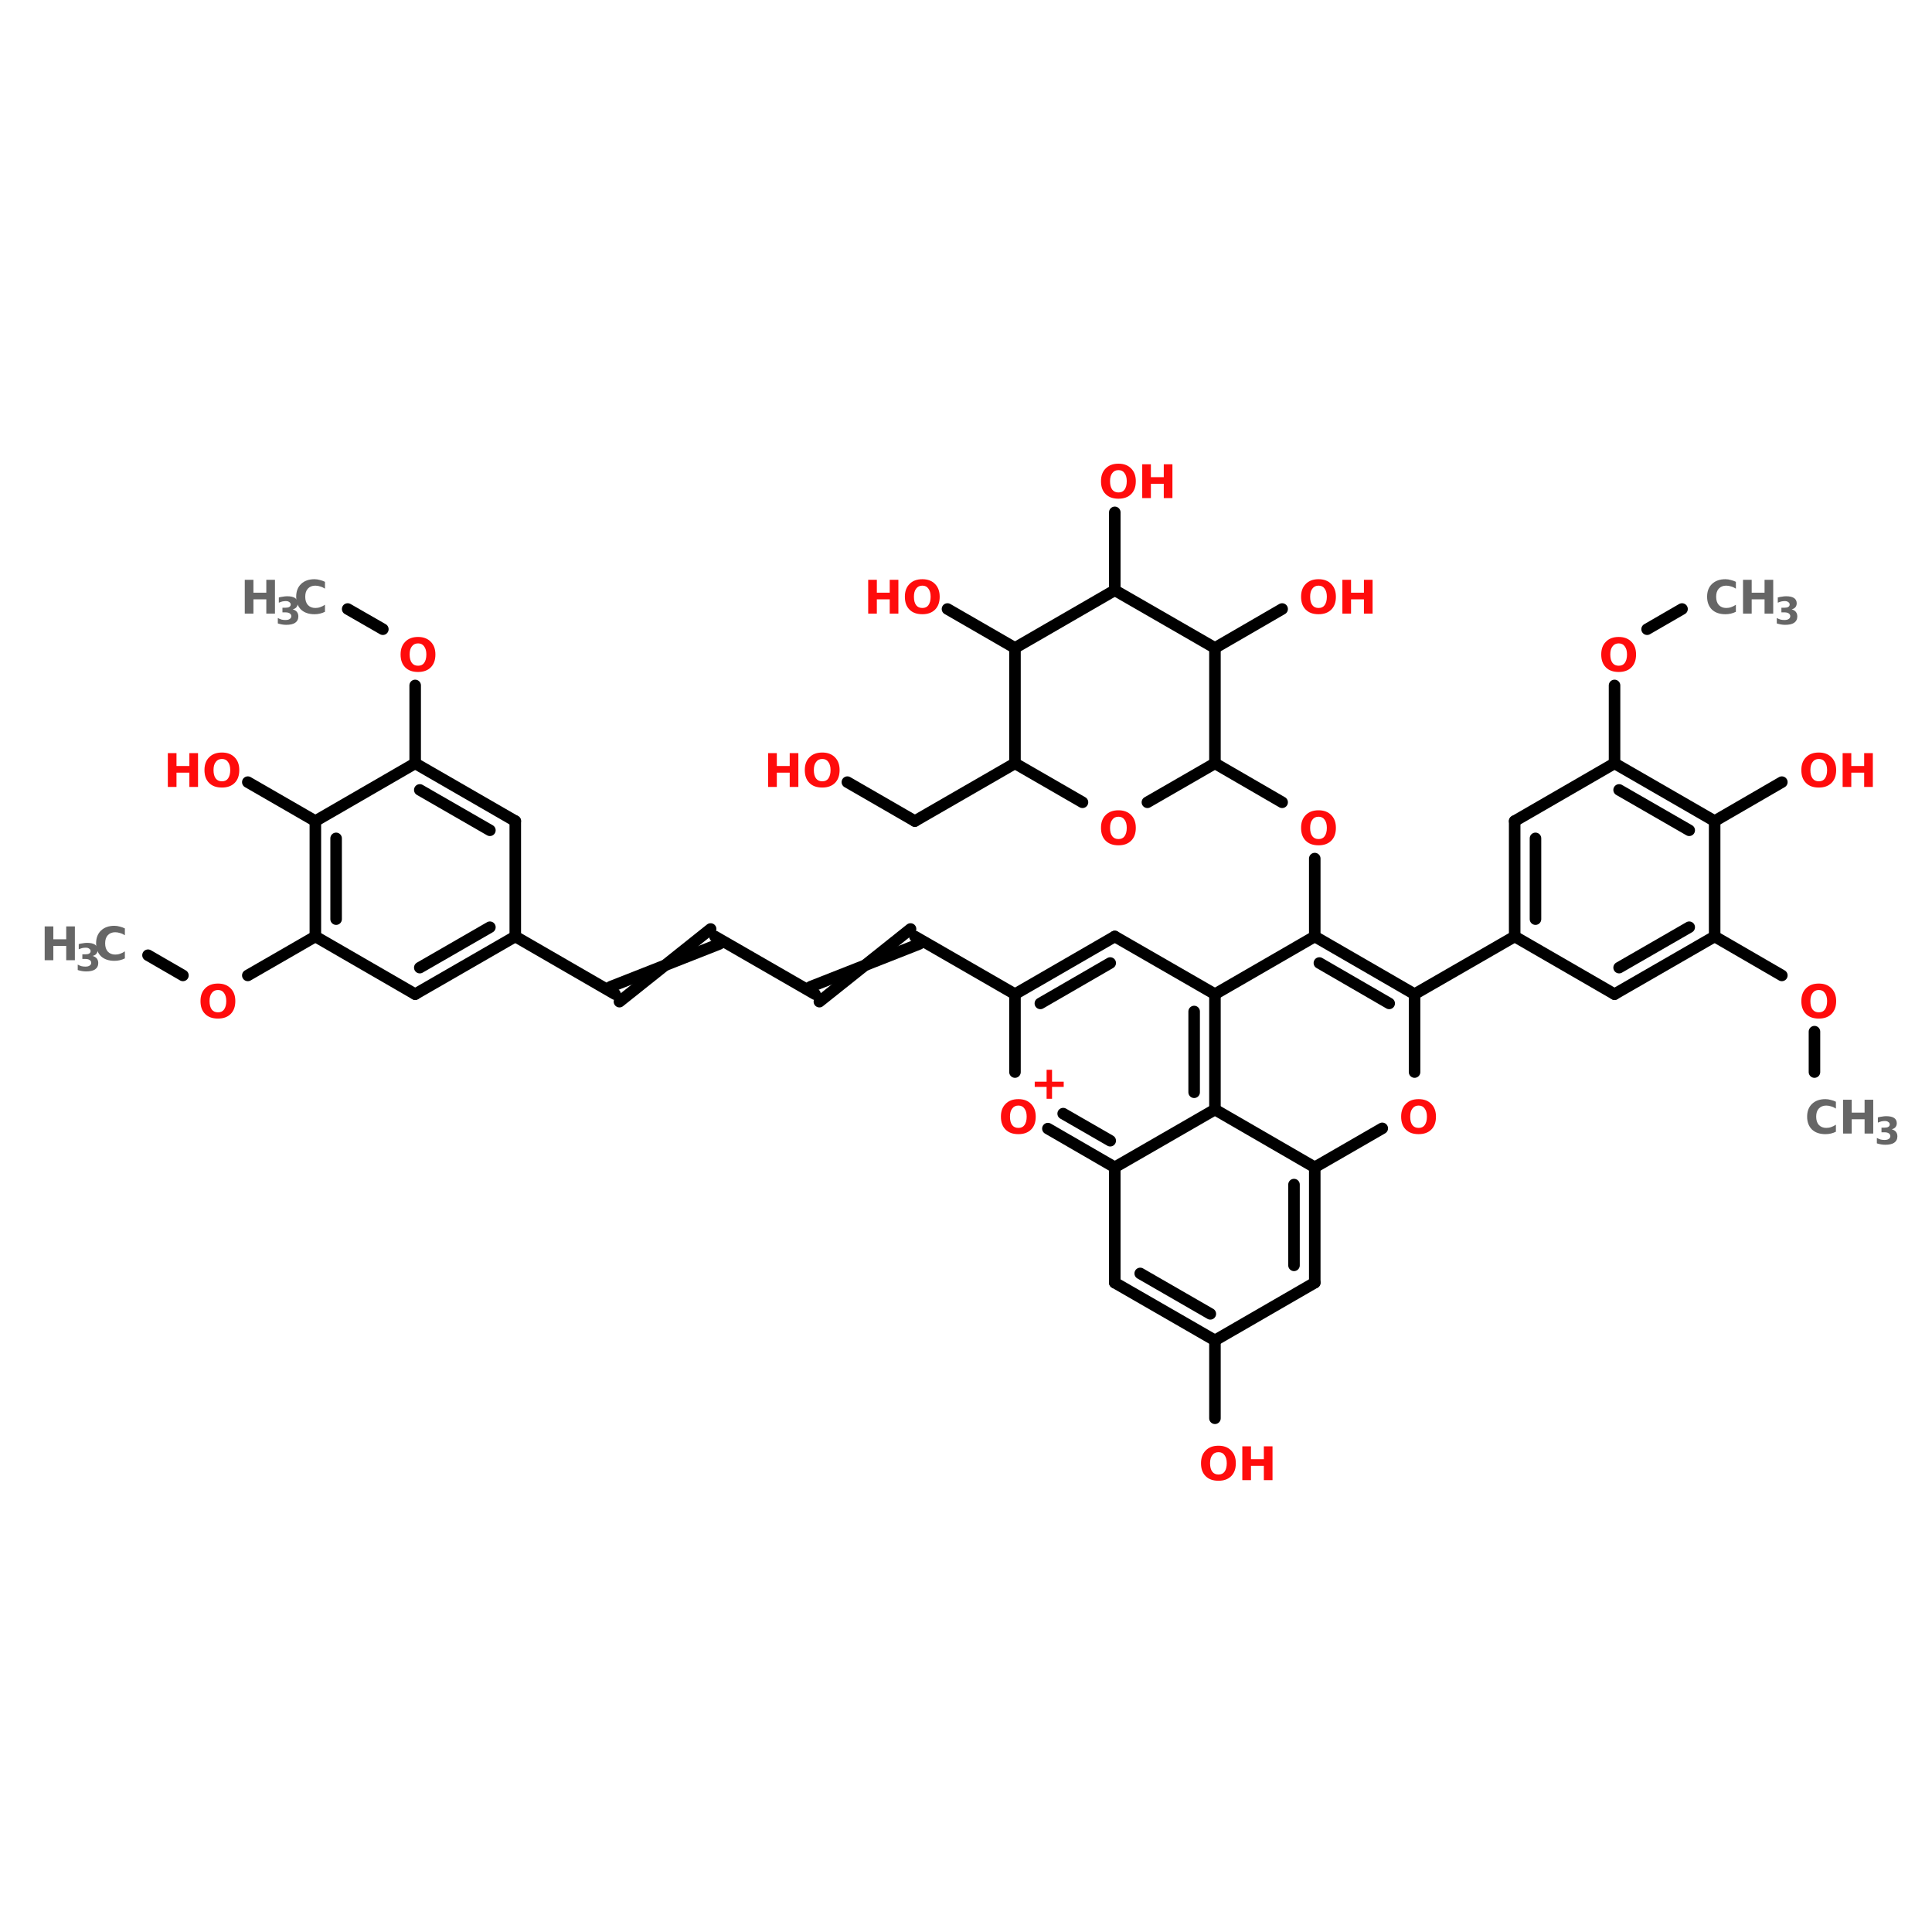 <?xml version="1.0" encoding="UTF-8"?>
<svg xmlns="http://www.w3.org/2000/svg" xmlns:xlink="http://www.w3.org/1999/xlink" width="150pt" height="150pt" viewBox="0 0 150 150" version="1.1">
<defs>
<g>
<symbol overflow="visible" id="glyph0-0">
<path style="stroke:none;" d="M 0.172 0.641 L 0.172 -2.531 L 1.969 -2.531 L 1.969 0.641 Z M 0.375 0.438 L 1.781 0.438 L 1.781 -2.328 L 0.375 -2.328 Z M 0.375 0.438 "/>
</symbol>
<symbol overflow="visible" id="glyph0-1">
<path style="stroke:none;" d="M 1.531 -2.172 C 1.32 -2.172 1.16 -2.094 1.047 -1.938 C 0.93 -1.789 0.875 -1.582 0.875 -1.312 C 0.875 -1.031 0.93 -0.812 1.047 -0.656 C 1.16 -0.508 1.32 -0.438 1.531 -0.438 C 1.738 -0.438 1.895 -0.508 2 -0.656 C 2.113 -0.812 2.172 -1.031 2.172 -1.312 C 2.172 -1.582 2.113 -1.789 2 -1.938 C 1.895 -2.094 1.738 -2.172 1.531 -2.172 Z M 1.531 -2.672 C 1.945 -2.672 2.273 -2.547 2.516 -2.297 C 2.754 -2.055 2.875 -1.727 2.875 -1.312 C 2.875 -0.883 2.754 -0.551 2.516 -0.312 C 2.273 -0.07 1.945 0.047 1.531 0.047 C 1.102 0.047 0.77 -0.07 0.531 -0.312 C 0.289 -0.551 0.172 -0.883 0.172 -1.312 C 0.172 -1.727 0.289 -2.055 0.531 -2.297 C 0.77 -2.547 1.102 -2.672 1.531 -2.672 Z M 1.531 -2.672 "/>
</symbol>
<symbol overflow="visible" id="glyph0-2">
<path style="stroke:none;" d="M 0.328 -2.625 L 1 -2.625 L 1 -1.625 L 2 -1.625 L 2 -2.625 L 2.672 -2.625 L 2.672 0 L 2 0 L 2 -1.109 L 1 -1.109 L 1 0 L 0.328 0 Z M 0.328 -2.625 "/>
</symbol>
<symbol overflow="visible" id="glyph0-3">
<path style="stroke:none;" d="M 2.406 -0.141 C 2.281 -0.078 2.148 -0.031 2.016 0 C 1.879 0.031 1.738 0.047 1.594 0.047 C 1.156 0.047 0.805 -0.07 0.547 -0.312 C 0.297 -0.562 0.172 -0.895 0.172 -1.312 C 0.172 -1.727 0.297 -2.055 0.547 -2.297 C 0.805 -2.547 1.156 -2.672 1.594 -2.672 C 1.738 -2.672 1.879 -2.648 2.016 -2.609 C 2.148 -2.578 2.281 -2.531 2.406 -2.469 L 2.406 -1.938 C 2.281 -2.02 2.156 -2.078 2.031 -2.109 C 1.914 -2.148 1.789 -2.172 1.656 -2.172 C 1.414 -2.172 1.223 -2.094 1.078 -1.938 C 0.941 -1.789 0.875 -1.582 0.875 -1.312 C 0.875 -1.039 0.941 -0.828 1.078 -0.672 C 1.223 -0.516 1.414 -0.438 1.656 -0.438 C 1.789 -0.438 1.914 -0.457 2.031 -0.5 C 2.156 -0.539 2.281 -0.602 2.406 -0.688 Z M 2.406 -0.141 "/>
</symbol>
<symbol overflow="visible" id="glyph0-4">
<path style="stroke:none;" d="M 1.719 -2.25 L 1.719 -1.328 L 2.625 -1.328 L 2.625 -0.922 L 1.719 -0.922 L 1.719 0 L 1.297 0 L 1.297 -0.922 L 0.375 -0.922 L 0.375 -1.328 L 1.297 -1.328 L 1.297 -2.25 Z M 1.719 -2.25 "/>
</symbol>
<symbol overflow="visible" id="glyph1-0">
<path style="stroke:none;" d="M 0.141 0.516 L 0.141 -2.062 L 1.609 -2.062 L 1.609 0.516 Z M 0.312 0.359 L 1.438 0.359 L 1.438 -1.891 L 0.312 -1.891 Z M 0.312 0.359 "/>
</symbol>
<symbol overflow="visible" id="glyph1-1">
<path style="stroke:none;" d="M 1.359 -1.156 C 1.504 -1.113 1.613 -1.047 1.688 -0.953 C 1.758 -0.859 1.797 -0.742 1.797 -0.609 C 1.797 -0.391 1.711 -0.223 1.547 -0.109 C 1.391 -0.004 1.156 0.047 0.844 0.047 C 0.738 0.047 0.629 0.035 0.516 0.016 C 0.41 -0.004 0.305 -0.031 0.203 -0.062 L 0.203 -0.484 C 0.297 -0.43 0.395 -0.391 0.5 -0.359 C 0.602 -0.336 0.703 -0.328 0.797 -0.328 C 0.941 -0.328 1.051 -0.352 1.125 -0.406 C 1.207 -0.457 1.25 -0.531 1.25 -0.625 C 1.25 -0.719 1.207 -0.789 1.125 -0.844 C 1.051 -0.895 0.938 -0.922 0.781 -0.922 L 0.562 -0.922 L 0.562 -1.281 L 0.797 -1.281 C 0.93 -1.281 1.031 -1.301 1.094 -1.344 C 1.164 -1.383 1.203 -1.445 1.203 -1.531 C 1.203 -1.613 1.164 -1.676 1.094 -1.719 C 1.031 -1.77 0.941 -1.797 0.828 -1.797 C 0.734 -1.797 0.641 -1.785 0.547 -1.766 C 0.461 -1.742 0.375 -1.711 0.281 -1.672 L 0.281 -2.078 C 0.395 -2.109 0.504 -2.129 0.609 -2.141 C 0.711 -2.16 0.816 -2.172 0.922 -2.172 C 1.203 -2.172 1.41 -2.125 1.547 -2.031 C 1.68 -1.938 1.75 -1.801 1.75 -1.625 C 1.75 -1.5 1.711 -1.395 1.641 -1.312 C 1.578 -1.238 1.484 -1.188 1.359 -1.156 Z M 1.359 -1.156 "/>
</symbol>
</g>
</defs>
<g id="surface1">
<path style="fill-rule:nonzero;fill:rgb(0%,0%,0%);fill-opacity:1;stroke-width:4;stroke-linecap:round;stroke-linejoin:miter;stroke:rgb(0%,0%,0%);stroke-opacity:1;stroke-miterlimit:4;" d="M 120.506 86.498 L 132.699 93.501 " transform="matrix(0.224,0,0,0.224,0,27.907)"/>
<path style="fill:none;stroke-width:4;stroke-linecap:round;stroke-linejoin:miter;stroke:rgb(0%,0%,0%);stroke-opacity:1;stroke-miterlimit:4;" d="M 143.9 112.993 L 143.9 139.992 " transform="matrix(0.224,0,0,0.224,0,27.907)"/>
<path style="fill-rule:nonzero;fill:rgb(0%,0%,0%);fill-opacity:1;stroke-width:4;stroke-linecap:round;stroke-linejoin:miter;stroke:rgb(0%,0%,0%);stroke-opacity:1;stroke-miterlimit:4;" d="M 109.305 160.007 L 85.894 146.507 " transform="matrix(0.224,0,0,0.224,0,27.907)"/>
<path style="fill-rule:nonzero;fill:rgb(0%,0%,0%);fill-opacity:1;stroke-width:4;stroke-linecap:round;stroke-linejoin:miter;stroke:rgb(0%,0%,0%);stroke-opacity:1;stroke-miterlimit:4;" d="M 109.305 200.001 L 85.894 213.501 " transform="matrix(0.224,0,0,0.224,0,27.907)"/>
<path style="fill-rule:nonzero;fill:rgb(0%,0%,0%);fill-opacity:1;stroke-width:4;stroke-linecap:round;stroke-linejoin:miter;stroke:rgb(0%,0%,0%);stroke-opacity:1;stroke-miterlimit:4;" d="M 63.406 213.501 L 51.299 206.499 " transform="matrix(0.224,0,0,0.224,0,27.907)"/>
<path style="fill-rule:nonzero;fill:rgb(0%,0%,0%);fill-opacity:1;stroke-width:4;stroke-linecap:round;stroke-linejoin:miter;stroke:rgb(0%,0%,0%);stroke-opacity:1;stroke-miterlimit:4;" d="M 213.193 219.999 L 178.599 200.001 " transform="matrix(0.224,0,0,0.224,0,27.907)"/>
<path style="fill-rule:nonzero;fill:rgb(0%,0%,0%);fill-opacity:1;stroke-width:4;stroke-linecap:round;stroke-linejoin:miter;stroke:rgb(0%,0%,0%);stroke-opacity:1;stroke-miterlimit:4;" d="M 211.695 217.403 L 249.303 202.597 " transform="matrix(0.224,0,0,0.224,0,27.907)"/>
<path style="fill-rule:nonzero;fill:rgb(0%,0%,0%);fill-opacity:1;stroke-width:4;stroke-linecap:round;stroke-linejoin:miter;stroke:rgb(0%,0%,0%);stroke-opacity:1;stroke-miterlimit:4;" d="M 214.709 222.594 L 246.307 197.406 " transform="matrix(0.224,0,0,0.224,0,27.907)"/>
<path style="fill-rule:nonzero;fill:rgb(0%,0%,0%);fill-opacity:1;stroke-width:4;stroke-linecap:round;stroke-linejoin:miter;stroke:rgb(0%,0%,0%);stroke-opacity:1;stroke-miterlimit:4;" d="M 282.504 219.999 L 247.805 200.001 " transform="matrix(0.224,0,0,0.224,0,27.907)"/>
<path style="fill-rule:nonzero;fill:rgb(0%,0%,0%);fill-opacity:1;stroke-width:4;stroke-linecap:round;stroke-linejoin:miter;stroke:rgb(0%,0%,0%);stroke-opacity:1;stroke-miterlimit:4;" d="M 281.006 217.403 L 318.597 202.597 " transform="matrix(0.224,0,0,0.224,0,27.907)"/>
<path style="fill-rule:nonzero;fill:rgb(0%,0%,0%);fill-opacity:1;stroke-width:4;stroke-linecap:round;stroke-linejoin:miter;stroke:rgb(0%,0%,0%);stroke-opacity:1;stroke-miterlimit:4;" d="M 284.002 222.594 L 315.6 197.406 " transform="matrix(0.224,0,0,0.224,0,27.907)"/>
<path style="fill-rule:nonzero;fill:rgb(0%,0%,0%);fill-opacity:1;stroke-width:4;stroke-linecap:round;stroke-linejoin:miter;stroke:rgb(0%,0%,0%);stroke-opacity:1;stroke-miterlimit:4;" d="M 317.099 200.001 L 351.797 219.999 " transform="matrix(0.224,0,0,0.224,0,27.907)"/>
<path style="fill:none;stroke-width:4;stroke-linecap:round;stroke-linejoin:miter;stroke:rgb(0%,0%,0%);stroke-opacity:1;stroke-miterlimit:4;" d="M 421.108 339.999 L 421.108 366.999 " transform="matrix(0.224,0,0,0.224,0,27.907)"/>
<path style="fill:none;stroke-width:4;stroke-linecap:round;stroke-linejoin:miter;stroke:rgb(0%,0%,0%);stroke-opacity:1;stroke-miterlimit:4;" d="M 455.703 200.001 L 455.703 173.002 " transform="matrix(0.224,0,0,0.224,0,27.907)"/>
<path style="fill-rule:nonzero;fill:rgb(0%,0%,0%);fill-opacity:1;stroke-width:4;stroke-linecap:round;stroke-linejoin:miter;stroke:rgb(0%,0%,0%);stroke-opacity:1;stroke-miterlimit:4;" d="M 444.398 153.492 L 421.108 139.992 " transform="matrix(0.224,0,0,0.224,0,27.907)"/>
<path style="fill-rule:nonzero;fill:rgb(0%,0%,0%);fill-opacity:1;stroke-width:4;stroke-linecap:round;stroke-linejoin:miter;stroke:rgb(0%,0%,0%);stroke-opacity:1;stroke-miterlimit:4;" d="M 351.797 139.992 L 317.099 160.007 " transform="matrix(0.224,0,0,0.224,0,27.907)"/>
<path style="fill-rule:nonzero;fill:rgb(0%,0%,0%);fill-opacity:1;stroke-width:4;stroke-linecap:round;stroke-linejoin:miter;stroke:rgb(0%,0%,0%);stroke-opacity:1;stroke-miterlimit:4;" d="M 317.099 160.007 L 293.705 146.507 " transform="matrix(0.224,0,0,0.224,0,27.907)"/>
<path style="fill-rule:nonzero;fill:rgb(0%,0%,0%);fill-opacity:1;stroke-width:4;stroke-linecap:round;stroke-linejoin:miter;stroke:rgb(0%,0%,0%);stroke-opacity:1;stroke-miterlimit:4;" d="M 351.797 99.998 L 328.404 86.498 " transform="matrix(0.224,0,0,0.224,0,27.907)"/>
<path style="fill:none;stroke-width:4;stroke-linecap:round;stroke-linejoin:miter;stroke:rgb(0%,0%,0%);stroke-opacity:1;stroke-miterlimit:4;" d="M 386.392 80.001 L 386.392 53.001 " transform="matrix(0.224,0,0,0.224,0,27.907)"/>
<path style="fill-rule:nonzero;fill:rgb(0%,0%,0%);fill-opacity:1;stroke-width:4;stroke-linecap:round;stroke-linejoin:miter;stroke:rgb(0%,0%,0%);stroke-opacity:1;stroke-miterlimit:4;" d="M 421.108 99.998 L 444.398 86.498 " transform="matrix(0.224,0,0,0.224,0,27.907)"/>
<path style="fill-rule:nonzero;fill:rgb(0%,0%,0%);fill-opacity:1;stroke-width:4;stroke-linecap:round;stroke-linejoin:miter;stroke:rgb(0%,0%,0%);stroke-opacity:1;stroke-miterlimit:4;" d="M 490.297 219.999 L 524.996 200.001 " transform="matrix(0.224,0,0,0.224,0,27.907)"/>
<path style="fill-rule:nonzero;fill:rgb(0%,0%,0%);fill-opacity:1;stroke-width:4;stroke-linecap:round;stroke-linejoin:miter;stroke:rgb(0%,0%,0%);stroke-opacity:1;stroke-miterlimit:4;" d="M 594.307 200.001 L 617.597 213.501 " transform="matrix(0.224,0,0,0.224,0,27.907)"/>
<path style="fill:none;stroke-width:4;stroke-linecap:round;stroke-linejoin:miter;stroke:rgb(0%,0%,0%);stroke-opacity:1;stroke-miterlimit:4;" d="M 628.902 232.993 L 628.902 246.998 " transform="matrix(0.224,0,0,0.224,0,27.907)"/>
<path style="fill-rule:nonzero;fill:rgb(0%,0%,0%);fill-opacity:1;stroke-width:4;stroke-linecap:round;stroke-linejoin:miter;stroke:rgb(0%,0%,0%);stroke-opacity:1;stroke-miterlimit:4;" d="M 594.307 160.007 L 617.597 146.507 " transform="matrix(0.224,0,0,0.224,0,27.907)"/>
<path style="fill:none;stroke-width:4;stroke-linecap:round;stroke-linejoin:miter;stroke:rgb(0%,0%,0%);stroke-opacity:1;stroke-miterlimit:4;" d="M 559.608 139.992 L 559.608 112.993 " transform="matrix(0.224,0,0,0.224,0,27.907)"/>
<path style="fill-rule:nonzero;fill:rgb(0%,0%,0%);fill-opacity:1;stroke-width:4;stroke-linecap:round;stroke-linejoin:miter;stroke:rgb(0%,0%,0%);stroke-opacity:1;stroke-miterlimit:4;" d="M 570.896 93.501 L 583.002 86.498 " transform="matrix(0.224,0,0,0.224,0,27.907)"/>
<path style="fill-rule:nonzero;fill:rgb(0%,0%,0%);fill-opacity:1;stroke-width:4;stroke-linecap:round;stroke-linejoin:miter;stroke:rgb(0%,0%,0%);stroke-opacity:1;stroke-miterlimit:4;" d="M 178.599 160.007 L 143.9 139.992 " transform="matrix(0.224,0,0,0.224,0,27.907)"/>
<path style="fill-rule:nonzero;fill:rgb(0%,0%,0%);fill-opacity:1;stroke-width:4;stroke-linecap:round;stroke-linejoin:miter;stroke:rgb(0%,0%,0%);stroke-opacity:1;stroke-miterlimit:4;" d="M 169.802 163.195 L 145.502 149.207 " transform="matrix(0.224,0,0,0.224,0,27.907)"/>
<path style="fill-rule:nonzero;fill:rgb(0%,0%,0%);fill-opacity:1;stroke-width:4;stroke-linecap:round;stroke-linejoin:miter;stroke:rgb(0%,0%,0%);stroke-opacity:1;stroke-miterlimit:4;" d="M 143.9 139.992 L 109.305 160.007 " transform="matrix(0.224,0,0,0.224,0,27.907)"/>
<path style="fill:none;stroke-width:4;stroke-linecap:round;stroke-linejoin:miter;stroke:rgb(0%,0%,0%);stroke-opacity:1;stroke-miterlimit:4;" d="M 109.305 160.007 L 109.305 200.001 " transform="matrix(0.224,0,0,0.224,0,27.907)"/>
<path style="fill:none;stroke-width:4;stroke-linecap:round;stroke-linejoin:miter;stroke:rgb(0%,0%,0%);stroke-opacity:1;stroke-miterlimit:4;" d="M 116.499 165.999 L 116.499 193.992 " transform="matrix(0.224,0,0,0.224,0,27.907)"/>
<path style="fill-rule:nonzero;fill:rgb(0%,0%,0%);fill-opacity:1;stroke-width:4;stroke-linecap:round;stroke-linejoin:miter;stroke:rgb(0%,0%,0%);stroke-opacity:1;stroke-miterlimit:4;" d="M 109.305 200.001 L 143.9 219.999 " transform="matrix(0.224,0,0,0.224,0,27.907)"/>
<path style="fill-rule:nonzero;fill:rgb(0%,0%,0%);fill-opacity:1;stroke-width:4;stroke-linecap:round;stroke-linejoin:miter;stroke:rgb(0%,0%,0%);stroke-opacity:1;stroke-miterlimit:4;" d="M 143.9 219.999 L 178.599 200.001 " transform="matrix(0.224,0,0,0.224,0,27.907)"/>
<path style="fill-rule:nonzero;fill:rgb(0%,0%,0%);fill-opacity:1;stroke-width:4;stroke-linecap:round;stroke-linejoin:miter;stroke:rgb(0%,0%,0%);stroke-opacity:1;stroke-miterlimit:4;" d="M 145.502 210.801 L 169.802 196.796 " transform="matrix(0.224,0,0,0.224,0,27.907)"/>
<path style="fill:none;stroke-width:4;stroke-linecap:round;stroke-linejoin:miter;stroke:rgb(0%,0%,0%);stroke-opacity:1;stroke-miterlimit:4;" d="M 178.599 200.001 L 178.599 160.007 " transform="matrix(0.224,0,0,0.224,0,27.907)"/>
<path style="fill-rule:nonzero;fill:rgb(0%,0%,0%);fill-opacity:1;stroke-width:4;stroke-linecap:round;stroke-linejoin:miter;stroke:rgb(0%,0%,0%);stroke-opacity:1;stroke-miterlimit:4;" d="M 351.797 219.999 L 386.392 200.001 " transform="matrix(0.224,0,0,0.224,0,27.907)"/>
<path style="fill-rule:nonzero;fill:rgb(0%,0%,0%);fill-opacity:1;stroke-width:4;stroke-linecap:round;stroke-linejoin:miter;stroke:rgb(0%,0%,0%);stroke-opacity:1;stroke-miterlimit:4;" d="M 360.594 223.204 L 384.807 209.199 " transform="matrix(0.224,0,0,0.224,0,27.907)"/>
<path style="fill-rule:nonzero;fill:rgb(0%,0%,0%);fill-opacity:1;stroke-width:4;stroke-linecap:round;stroke-linejoin:miter;stroke:rgb(0%,0%,0%);stroke-opacity:1;stroke-miterlimit:4;" d="M 386.392 200.001 L 421.108 219.999 " transform="matrix(0.224,0,0,0.224,0,27.907)"/>
<path style="fill:none;stroke-width:4;stroke-linecap:round;stroke-linejoin:miter;stroke:rgb(0%,0%,0%);stroke-opacity:1;stroke-miterlimit:4;" d="M 421.108 219.999 L 421.108 259.993 " transform="matrix(0.224,0,0,0.224,0,27.907)"/>
<path style="fill:none;stroke-width:4;stroke-linecap:round;stroke-linejoin:miter;stroke:rgb(0%,0%,0%);stroke-opacity:1;stroke-miterlimit:4;" d="M 413.897 226.008 L 413.897 254.001 " transform="matrix(0.224,0,0,0.224,0,27.907)"/>
<path style="fill-rule:nonzero;fill:rgb(0%,0%,0%);fill-opacity:1;stroke-width:4;stroke-linecap:round;stroke-linejoin:miter;stroke:rgb(0%,0%,0%);stroke-opacity:1;stroke-miterlimit:4;" d="M 421.108 259.993 L 386.392 280.008 " transform="matrix(0.224,0,0,0.224,0,27.907)"/>
<path style="fill-rule:nonzero;fill:rgb(0%,0%,0%);fill-opacity:1;stroke-width:4;stroke-linecap:round;stroke-linejoin:miter;stroke:rgb(0%,0%,0%);stroke-opacity:1;stroke-miterlimit:4;" d="M 386.392 280.008 L 363.207 266.595 " transform="matrix(0.224,0,0,0.224,0,27.907)"/>
<path style="fill-rule:nonzero;fill:rgb(0%,0%,0%);fill-opacity:1;stroke-width:4;stroke-linecap:round;stroke-linejoin:miter;stroke:rgb(0%,0%,0%);stroke-opacity:1;stroke-miterlimit:4;" d="M 384.807 270.793 L 368.502 261.404 " transform="matrix(0.224,0,0,0.224,0,27.907)"/>
<path style="fill:none;stroke-width:4;stroke-linecap:round;stroke-linejoin:miter;stroke:rgb(0%,0%,0%);stroke-opacity:1;stroke-miterlimit:4;" d="M 351.797 246.998 L 351.797 219.999 " transform="matrix(0.224,0,0,0.224,0,27.907)"/>
<path style="fill-rule:nonzero;fill:rgb(0%,0%,0%);fill-opacity:1;stroke-width:4;stroke-linecap:round;stroke-linejoin:miter;stroke:rgb(0%,0%,0%);stroke-opacity:1;stroke-miterlimit:4;" d="M 455.703 280.008 L 421.108 259.993 " transform="matrix(0.224,0,0,0.224,0,27.907)"/>
<path style="fill:none;stroke-width:4;stroke-linecap:round;stroke-linejoin:miter;stroke:rgb(0%,0%,0%);stroke-opacity:1;stroke-miterlimit:4;" d="M 386.392 280.008 L 386.392 320.002 " transform="matrix(0.224,0,0,0.224,0,27.907)"/>
<path style="fill-rule:nonzero;fill:rgb(0%,0%,0%);fill-opacity:1;stroke-width:4;stroke-linecap:round;stroke-linejoin:miter;stroke:rgb(0%,0%,0%);stroke-opacity:1;stroke-miterlimit:4;" d="M 386.392 320.002 L 421.108 339.999 " transform="matrix(0.224,0,0,0.224,0,27.907)"/>
<path style="fill-rule:nonzero;fill:rgb(0%,0%,0%);fill-opacity:1;stroke-width:4;stroke-linecap:round;stroke-linejoin:miter;stroke:rgb(0%,0%,0%);stroke-opacity:1;stroke-miterlimit:4;" d="M 395.206 316.797 L 419.506 330.802 " transform="matrix(0.224,0,0,0.224,0,27.907)"/>
<path style="fill-rule:nonzero;fill:rgb(0%,0%,0%);fill-opacity:1;stroke-width:4;stroke-linecap:round;stroke-linejoin:miter;stroke:rgb(0%,0%,0%);stroke-opacity:1;stroke-miterlimit:4;" d="M 421.108 339.999 L 455.703 320.002 " transform="matrix(0.224,0,0,0.224,0,27.907)"/>
<path style="fill:none;stroke-width:4;stroke-linecap:round;stroke-linejoin:miter;stroke:rgb(0%,0%,0%);stroke-opacity:1;stroke-miterlimit:4;" d="M 455.703 320.002 L 455.703 280.008 " transform="matrix(0.224,0,0,0.224,0,27.907)"/>
<path style="fill:none;stroke-width:4;stroke-linecap:round;stroke-linejoin:miter;stroke:rgb(0%,0%,0%);stroke-opacity:1;stroke-miterlimit:4;" d="M 448.509 313.992 L 448.509 286 " transform="matrix(0.224,0,0,0.224,0,27.907)"/>
<path style="fill:none;stroke-width:4;stroke-linecap:round;stroke-linejoin:miter;stroke:rgb(0%,0%,0%);stroke-opacity:1;stroke-miterlimit:4;" d="M 524.996 160.007 L 524.996 200.001 " transform="matrix(0.224,0,0,0.224,0,27.907)"/>
<path style="fill:none;stroke-width:4;stroke-linecap:round;stroke-linejoin:miter;stroke:rgb(0%,0%,0%);stroke-opacity:1;stroke-miterlimit:4;" d="M 532.208 165.999 L 532.208 193.992 " transform="matrix(0.224,0,0,0.224,0,27.907)"/>
<path style="fill-rule:nonzero;fill:rgb(0%,0%,0%);fill-opacity:1;stroke-width:4;stroke-linecap:round;stroke-linejoin:miter;stroke:rgb(0%,0%,0%);stroke-opacity:1;stroke-miterlimit:4;" d="M 524.996 200.001 L 559.608 219.999 " transform="matrix(0.224,0,0,0.224,0,27.907)"/>
<path style="fill-rule:nonzero;fill:rgb(0%,0%,0%);fill-opacity:1;stroke-width:4;stroke-linecap:round;stroke-linejoin:miter;stroke:rgb(0%,0%,0%);stroke-opacity:1;stroke-miterlimit:4;" d="M 559.608 219.999 L 594.307 200.001 " transform="matrix(0.224,0,0,0.224,0,27.907)"/>
<path style="fill-rule:nonzero;fill:rgb(0%,0%,0%);fill-opacity:1;stroke-width:4;stroke-linecap:round;stroke-linejoin:miter;stroke:rgb(0%,0%,0%);stroke-opacity:1;stroke-miterlimit:4;" d="M 561.193 210.801 L 585.493 196.796 " transform="matrix(0.224,0,0,0.224,0,27.907)"/>
<path style="fill:none;stroke-width:4;stroke-linecap:round;stroke-linejoin:miter;stroke:rgb(0%,0%,0%);stroke-opacity:1;stroke-miterlimit:4;" d="M 594.307 200.001 L 594.307 160.007 " transform="matrix(0.224,0,0,0.224,0,27.907)"/>
<path style="fill-rule:nonzero;fill:rgb(0%,0%,0%);fill-opacity:1;stroke-width:4;stroke-linecap:round;stroke-linejoin:miter;stroke:rgb(0%,0%,0%);stroke-opacity:1;stroke-miterlimit:4;" d="M 594.307 160.007 L 559.608 139.992 " transform="matrix(0.224,0,0,0.224,0,27.907)"/>
<path style="fill-rule:nonzero;fill:rgb(0%,0%,0%);fill-opacity:1;stroke-width:4;stroke-linecap:round;stroke-linejoin:miter;stroke:rgb(0%,0%,0%);stroke-opacity:1;stroke-miterlimit:4;" d="M 585.493 163.195 L 561.193 149.207 " transform="matrix(0.224,0,0,0.224,0,27.907)"/>
<path style="fill-rule:nonzero;fill:rgb(0%,0%,0%);fill-opacity:1;stroke-width:4;stroke-linecap:round;stroke-linejoin:miter;stroke:rgb(0%,0%,0%);stroke-opacity:1;stroke-miterlimit:4;" d="M 559.608 139.992 L 524.996 160.007 " transform="matrix(0.224,0,0,0.224,0,27.907)"/>
<path style="fill-rule:nonzero;fill:rgb(0%,0%,0%);fill-opacity:1;stroke-width:4;stroke-linecap:round;stroke-linejoin:miter;stroke:rgb(0%,0%,0%);stroke-opacity:1;stroke-miterlimit:4;" d="M 490.297 219.999 L 455.703 200.001 " transform="matrix(0.224,0,0,0.224,0,27.907)"/>
<path style="fill-rule:nonzero;fill:rgb(0%,0%,0%);fill-opacity:1;stroke-width:4;stroke-linecap:round;stroke-linejoin:miter;stroke:rgb(0%,0%,0%);stroke-opacity:1;stroke-miterlimit:4;" d="M 481.501 223.204 L 457.305 209.199 " transform="matrix(0.224,0,0,0.224,0,27.907)"/>
<path style="fill-rule:nonzero;fill:rgb(0%,0%,0%);fill-opacity:1;stroke-width:4;stroke-linecap:round;stroke-linejoin:miter;stroke:rgb(0%,0%,0%);stroke-opacity:1;stroke-miterlimit:4;" d="M 455.703 200.001 L 421.108 219.999 " transform="matrix(0.224,0,0,0.224,0,27.907)"/>
<path style="fill-rule:nonzero;fill:rgb(0%,0%,0%);fill-opacity:1;stroke-width:4;stroke-linecap:round;stroke-linejoin:miter;stroke:rgb(0%,0%,0%);stroke-opacity:1;stroke-miterlimit:4;" d="M 455.703 280.008 L 479.097 266.508 " transform="matrix(0.224,0,0,0.224,0,27.907)"/>
<path style="fill:none;stroke-width:4;stroke-linecap:round;stroke-linejoin:miter;stroke:rgb(0%,0%,0%);stroke-opacity:1;stroke-miterlimit:4;" d="M 490.297 246.998 L 490.297 219.999 " transform="matrix(0.224,0,0,0.224,0,27.907)"/>
<path style="fill:none;stroke-width:4;stroke-linecap:round;stroke-linejoin:miter;stroke:rgb(0%,0%,0%);stroke-opacity:1;stroke-miterlimit:4;" d="M 421.108 99.998 L 421.108 139.992 " transform="matrix(0.224,0,0,0.224,0,27.907)"/>
<path style="fill-rule:nonzero;fill:rgb(0%,0%,0%);fill-opacity:1;stroke-width:4;stroke-linecap:round;stroke-linejoin:miter;stroke:rgb(0%,0%,0%);stroke-opacity:1;stroke-miterlimit:4;" d="M 421.108 139.992 L 397.697 153.492 " transform="matrix(0.224,0,0,0.224,0,27.907)"/>
<path style="fill-rule:nonzero;fill:rgb(0%,0%,0%);fill-opacity:1;stroke-width:4;stroke-linecap:round;stroke-linejoin:miter;stroke:rgb(0%,0%,0%);stroke-opacity:1;stroke-miterlimit:4;" d="M 375.191 153.492 L 351.797 139.992 " transform="matrix(0.224,0,0,0.224,0,27.907)"/>
<path style="fill:none;stroke-width:4;stroke-linecap:round;stroke-linejoin:miter;stroke:rgb(0%,0%,0%);stroke-opacity:1;stroke-miterlimit:4;" d="M 351.797 139.992 L 351.797 99.998 " transform="matrix(0.224,0,0,0.224,0,27.907)"/>
<path style="fill-rule:nonzero;fill:rgb(0%,0%,0%);fill-opacity:1;stroke-width:4;stroke-linecap:round;stroke-linejoin:miter;stroke:rgb(0%,0%,0%);stroke-opacity:1;stroke-miterlimit:4;" d="M 351.797 99.998 L 386.392 80.001 " transform="matrix(0.224,0,0,0.224,0,27.907)"/>
<path style="fill-rule:nonzero;fill:rgb(0%,0%,0%);fill-opacity:1;stroke-width:4;stroke-linecap:round;stroke-linejoin:miter;stroke:rgb(0%,0%,0%);stroke-opacity:1;stroke-miterlimit:4;" d="M 386.392 80.001 L 421.108 99.998 " transform="matrix(0.224,0,0,0.224,0,27.907)"/>
<g style="fill:rgb(100%,4.706%,4.706%);fill-opacity:1;">
  <use xlink:href="#glyph0-1" x="85.309" y="38.672"/>
</g>
<g style="fill:rgb(100%,4.706%,4.706%);fill-opacity:1;">
  <use xlink:href="#glyph0-2" x="88.355" y="38.672"/>
</g>
<g style="fill:rgb(100%,4.706%,4.706%);fill-opacity:1;">
  <use xlink:href="#glyph0-1" x="100.844" y="65.582"/>
</g>
<g style="fill:rgb(100%,4.706%,4.706%);fill-opacity:1;">
  <use xlink:href="#glyph0-1" x="85.309" y="65.582"/>
</g>
<g style="fill:rgb(100%,4.706%,4.706%);fill-opacity:1;">
  <use xlink:href="#glyph0-2" x="59.312" y="61.098"/>
</g>
<g style="fill:rgb(100%,4.706%,4.706%);fill-opacity:1;">
  <use xlink:href="#glyph0-1" x="62.312" y="61.098"/>
</g>
<g style="fill:rgb(100%,4.706%,4.706%);fill-opacity:1;">
  <use xlink:href="#glyph0-2" x="67.078" y="47.641"/>
</g>
<g style="fill:rgb(100%,4.706%,4.706%);fill-opacity:1;">
  <use xlink:href="#glyph0-1" x="70.082" y="47.641"/>
</g>
<g style="fill:rgb(100%,4.706%,4.706%);fill-opacity:1;">
  <use xlink:href="#glyph0-1" x="108.613" y="88.008"/>
</g>
<g style="fill:rgb(100%,4.706%,4.706%);fill-opacity:1;">
  <use xlink:href="#glyph0-1" x="100.844" y="47.641"/>
</g>
<g style="fill:rgb(100%,4.706%,4.706%);fill-opacity:1;">
  <use xlink:href="#glyph0-2" x="103.895" y="47.641"/>
</g>
<g style="fill:rgb(100%,4.706%,4.706%);fill-opacity:1;">
  <use xlink:href="#glyph0-1" x="139.684" y="79.035"/>
</g>
<g style="fill:rgb(40%,40%,40%);fill-opacity:1;">
  <use xlink:href="#glyph0-3" x="140.133" y="88.008"/>
</g>
<g style="fill:rgb(40%,40%,40%);fill-opacity:1;">
  <use xlink:href="#glyph0-2" x="142.766" y="88.008"/>
</g>
<g style="fill:rgb(40%,40%,40%);fill-opacity:1;">
  <use xlink:href="#glyph1-1" x="145.516" y="88.832"/>
</g>
<g style="fill:rgb(100%,4.706%,4.706%);fill-opacity:1;">
  <use xlink:href="#glyph0-1" x="139.684" y="61.098"/>
</g>
<g style="fill:rgb(100%,4.706%,4.706%);fill-opacity:1;">
  <use xlink:href="#glyph0-2" x="142.734" y="61.098"/>
</g>
<g style="fill:rgb(100%,4.706%,4.706%);fill-opacity:1;">
  <use xlink:href="#glyph0-1" x="124.148" y="52.125"/>
</g>
<g style="fill:rgb(40%,40%,40%);fill-opacity:1;">
  <use xlink:href="#glyph0-3" x="132.367" y="47.641"/>
</g>
<g style="fill:rgb(40%,40%,40%);fill-opacity:1;">
  <use xlink:href="#glyph0-2" x="135" y="47.641"/>
</g>
<g style="fill:rgb(40%,40%,40%);fill-opacity:1;">
  <use xlink:href="#glyph1-1" x="137.746" y="48.465"/>
</g>
<g style="fill:rgb(100%,4.706%,4.706%);fill-opacity:1;">
  <use xlink:href="#glyph0-1" x="30.93" y="52.125"/>
</g>
<g style="fill:rgb(100%,4.706%,4.706%);fill-opacity:1;">
  <use xlink:href="#glyph0-2" x="12.703" y="61.098"/>
</g>
<g style="fill:rgb(100%,4.706%,4.706%);fill-opacity:1;">
  <use xlink:href="#glyph0-1" x="15.703" y="61.098"/>
</g>
<g style="fill:rgb(100%,4.706%,4.706%);fill-opacity:1;">
  <use xlink:href="#glyph0-1" x="15.395" y="79.035"/>
</g>
<g style="fill:rgb(40%,40%,40%);fill-opacity:1;">
  <use xlink:href="#glyph0-2" x="3.141" y="74.551"/>
</g>
<g style="fill:rgb(40%,40%,40%);fill-opacity:1;">
  <use xlink:href="#glyph1-1" x="5.832" y="75.375"/>
</g>
<g style="fill:rgb(40%,40%,40%);fill-opacity:1;">
  <use xlink:href="#glyph0-3" x="7.289" y="74.551"/>
</g>
<g style="fill:rgb(40%,40%,40%);fill-opacity:1;">
  <use xlink:href="#glyph0-2" x="18.676" y="47.641"/>
</g>
<g style="fill:rgb(40%,40%,40%);fill-opacity:1;">
  <use xlink:href="#glyph1-1" x="21.367" y="48.465"/>
</g>
<g style="fill:rgb(40%,40%,40%);fill-opacity:1;">
  <use xlink:href="#glyph0-3" x="22.824" y="47.641"/>
</g>
<g style="fill:rgb(100%,4.706%,4.706%);fill-opacity:1;">
  <use xlink:href="#glyph0-4" x="79.961" y="85.309"/>
</g>
<g style="fill:rgb(100%,4.706%,4.706%);fill-opacity:1;">
  <use xlink:href="#glyph0-1" x="77.539" y="88.008"/>
</g>
<g style="fill:rgb(100%,4.706%,4.706%);fill-opacity:1;">
  <use xlink:href="#glyph0-1" x="93.074" y="114.918"/>
</g>
<g style="fill:rgb(100%,4.706%,4.706%);fill-opacity:1;">
  <use xlink:href="#glyph0-2" x="96.125" y="114.918"/>
</g>
</g>
</svg>
